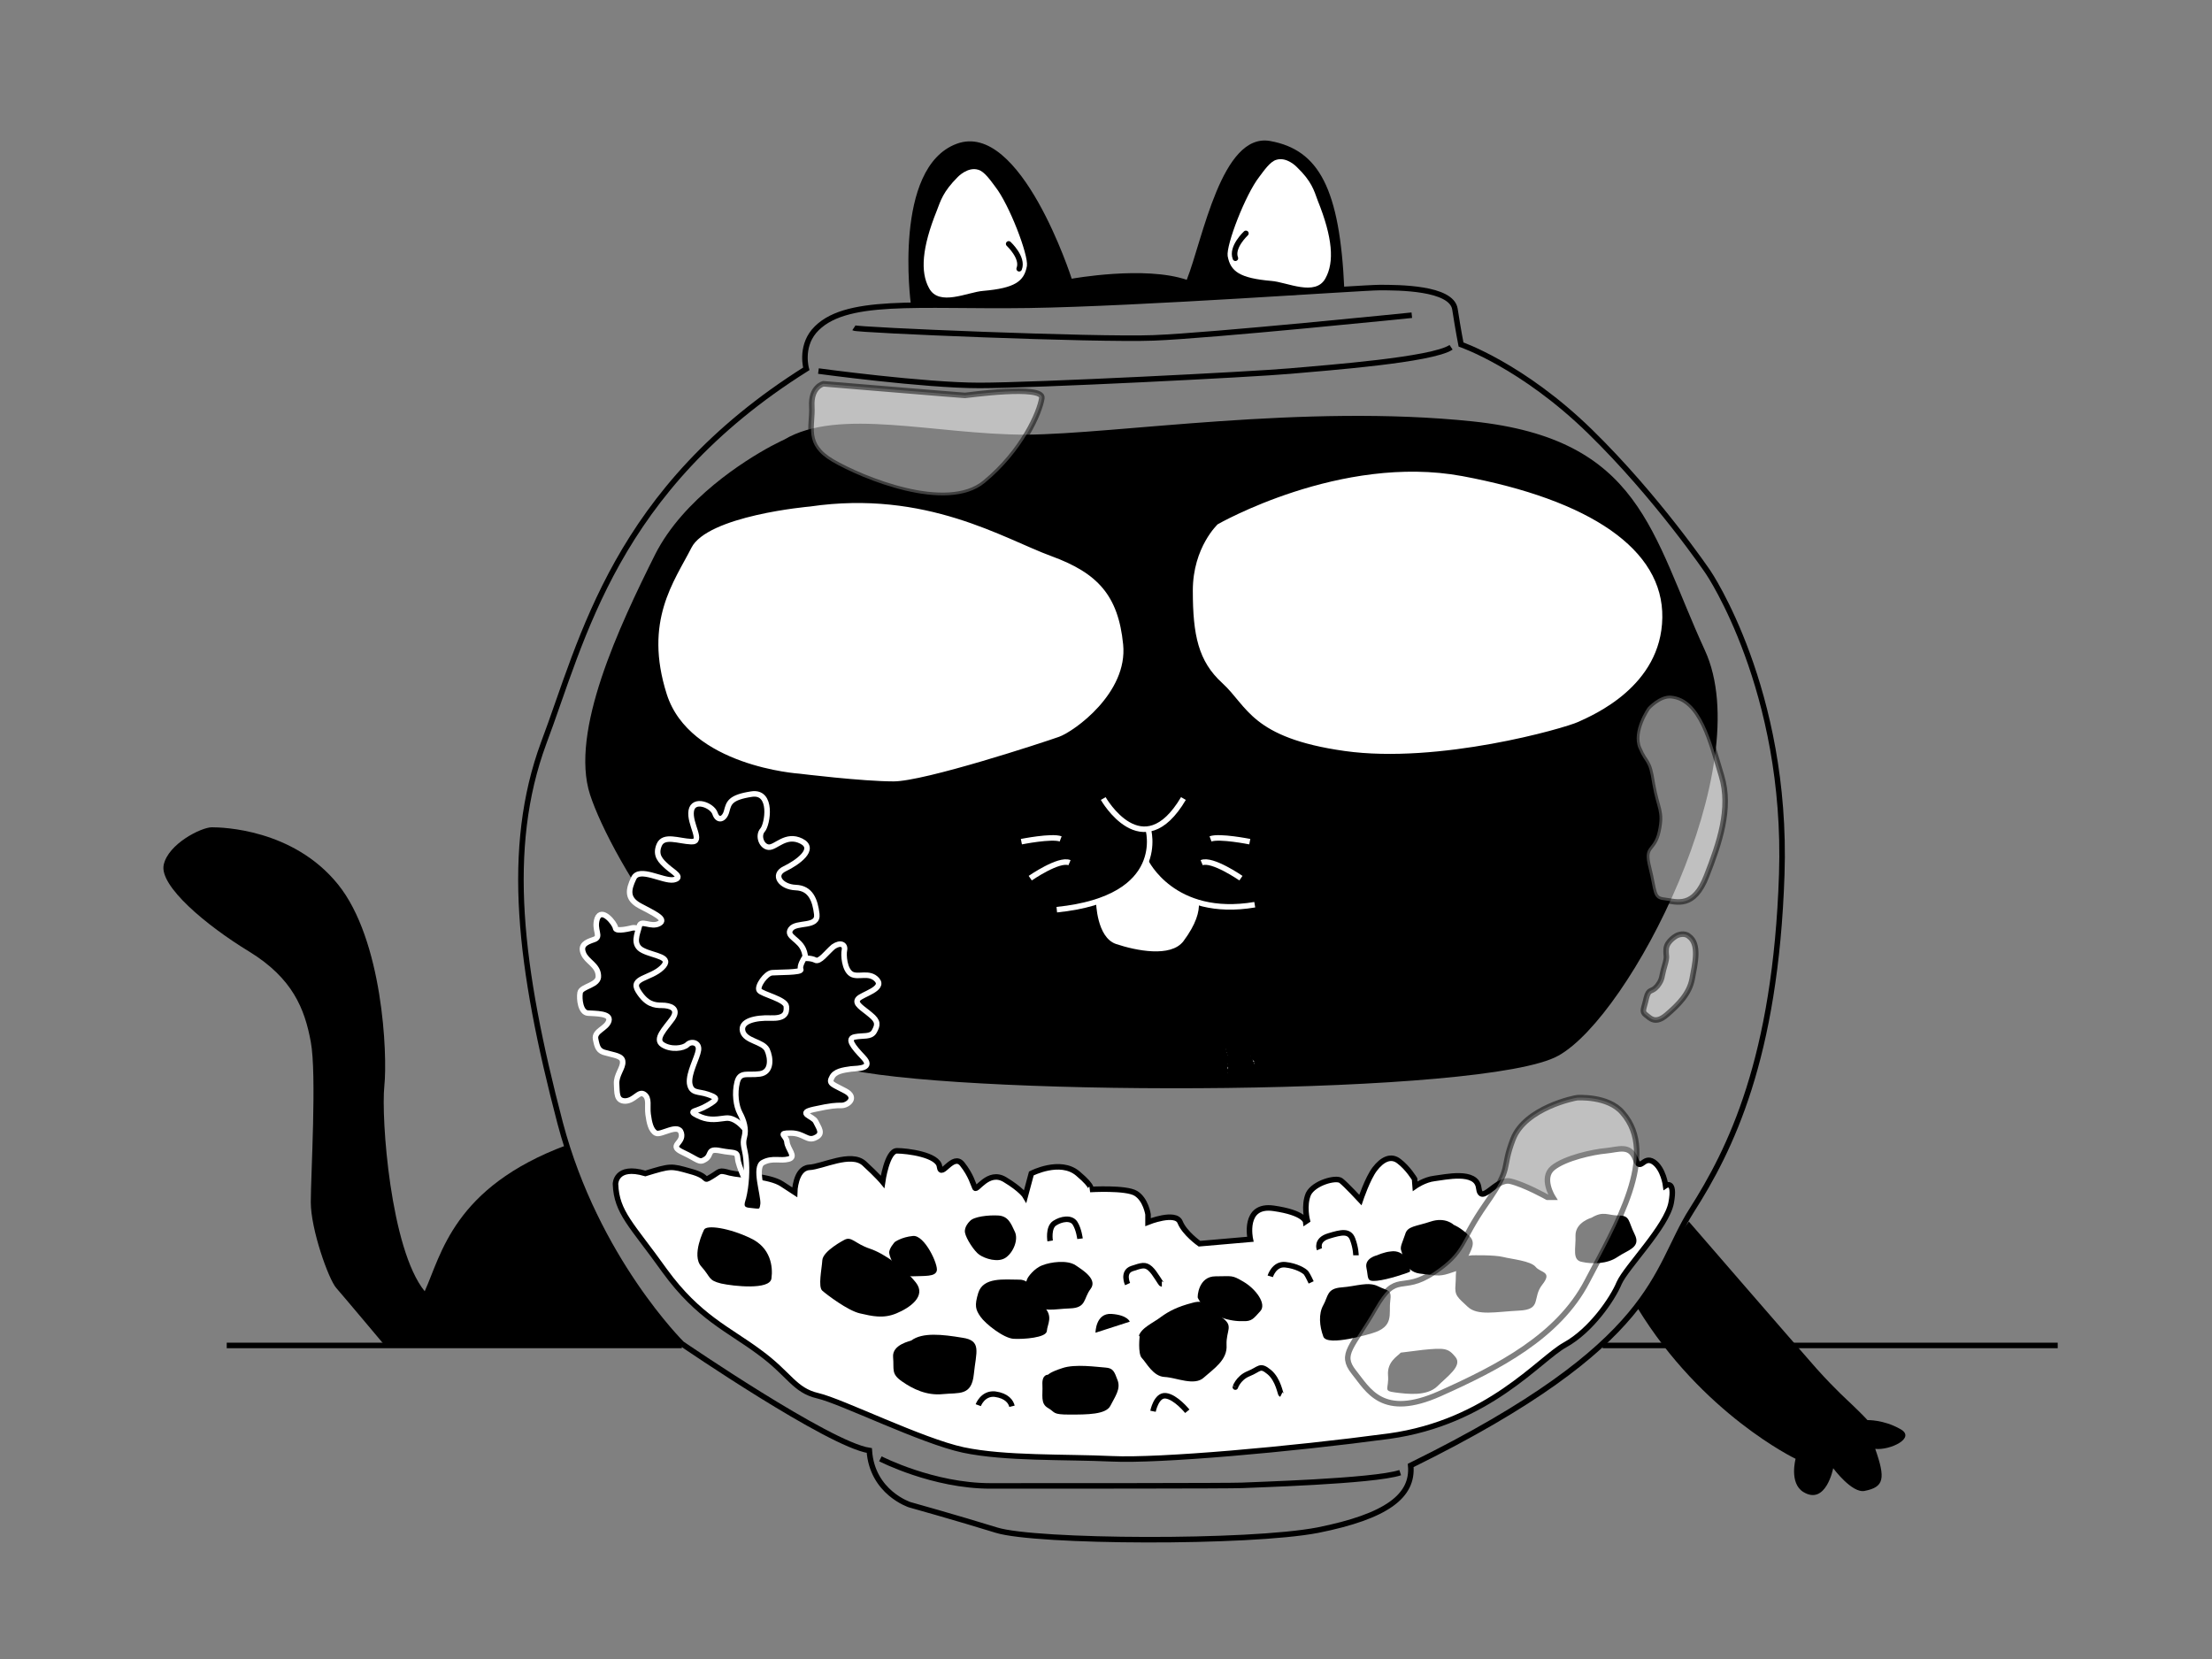 <?xml version="1.0" encoding="utf-8"?>
<!-- Generator: Adobe Illustrator 22.0.1, SVG Export Plug-In . SVG Version: 6.00 Build 0)  -->
<svg version="1.1" id="Layer_1" xmlns="http://www.w3.org/2000/svg" xmlns:xlink="http://www.w3.org/1999/xlink" x="0px" y="0px"
	 viewBox="0 0 400 300" style="enable-background:new 0 0 400 300;" xml:space="preserve">
<rect x="0" y="0" width="400" height="300" fill="#808080" stroke="none"/>
<style type="text/css">
	.st0{fill:#FFFFFF;stroke:#000000;stroke-miterlimit:10;}
	.st1{fill:none;stroke:#000000;stroke-miterlimit:10;}
	.st2{fill:none;stroke:#FFFFFF;stroke-miterlimit:10;}
	.st3{fill:#FFFFFF;}
	.st4{opacity:0.5;fill:#FFFFFF;stroke:#000000;stroke-miterlimit:10;}
	.st5{stroke:#FFFFFF;stroke-miterlimit:10;}
	.st6{fill:#FFFFFF;stroke:#000000;stroke-linecap:round;stroke-linejoin:round;stroke-miterlimit:10;}
</style>
<path d="M141.8,79.5c0,0-0.9,0.4-2.4,1.2c-4.8,2.6-15.8,9.5-20.9,19.5c-6.5,13-15.5,32.1-11.8,43.5c3.7,11.4,23.3,44.9,47.1,49.8
	c23.8,4.8,115,4.7,128-2.6c13-7.2,36.2-52.2,26.5-73.3s-11.5-38.2-42-41.4s-64.4,2.3-80.8,2.4C169.1,78.6,151.7,73.6,141.8,79.5z"/>
<path d="M164.7,54.9c0,0-3.3-24.6,8.3-28.9c11.6-4.3,20.8,24.4,20.8,24.4s13.2-2.4,20.8,0.2c2.9-7.3,6.3-26.7,15.1-25.1
	s12.6,8.6,13.4,26.9l-8.7,0.9l-36.4,1.6l-30.6,0.4L164.7,54.9z"/>
<path d="M102.4,207.1c0,0,10.2,26.8,20.9,36.1H69.5c0,0-7.3-8.7-8.7-10.3c-1.4-1.6-4.6-10.6-4.6-15.5s1.1-23.1,0-29
	c-1.1-6-3.3-11.5-11.1-16.3c-7.9-4.8-16.3-11.9-15.5-15.7c0.8-3.8,6.8-6.8,8.7-6.8s14.7,0.3,22.8,10.3c8.1,10,9,30.7,8.4,36.5
	s1.1,29.5,7.3,37.1C79.8,226.9,82,214.7,102.4,207.1z"/>
<path d="M305.4,220.9c0,0,18.6,21.5,23.1,26.6c3.5,3.9,5.8,5.9,6.3,6.4c2.2,2.1,2.9,2.9,2.9,2.9s2.9-0.1,5.9,1.6
	c3,1.6-1.8,3.9-4.5,3.6c1.9,5.4,1.6,6.9-1.9,7.6c-2.3,0.5-5.7-4.1-5.7-4.1s-1.3,6.8-5.4,4.3c-2.6-1.6-1.4-6-1.4-6
	s-16.9-8.1-28.6-27.3C301.4,228.8,301.9,225.5,305.4,220.9z"/>
<path class="st0" d="M146.4,91.1c0,0-18.7,1.6-21.8,7.7c-3.1,6.1-8.8,13.4-4.5,26.9c4.3,13.4,24.4,14.7,24.4,14.7s11.4,1.4,17.1,1.4
	c5.7,0,27.3-7.1,30.1-8.1s12.8-8.1,11.9-17.2c-0.9-9.1-4.8-13.3-13.3-16.4C181.8,97,167.6,88,146.4,91.1z"/>
<path class="st0" d="M219.9,94.4c0,0-4.7,4.3-4.7,12.4s1,13,5.5,17.1c4.5,4.1,5.3,10,22.4,12.4c17.1,2.4,39.9-4.1,42.5-5.3
	c2.6-1.2,15.3-6.5,15.5-19.3c0.2-12.8-13.5-21.8-36.6-26.1C242.3,81.5,219.9,94.4,219.9,94.4z"/>
<path class="st1" d="M145.8,66.7c0,0-1.1-3.8,1.4-6.8c5.3-6.2,18.7-4.4,38.8-4.7c20.1-0.3,60.2-3.2,63.5-3.2s13,0,13.6,3.9
	s1.1,6.4,1.1,6.4s11.1,3.8,23.3,15.7s21.4,25.5,21.4,25.5s14.4,21.2,13.3,54.6c-1.1,33.4-9.3,49.8-16.3,60.8
	c-7,11-5.7,23.9-50.8,46.1c0.5,5.5-4.3,9.2-16.8,11.7c-12.5,2.4-51,2.2-58.1,0c-7.1-2.2-15.7-4.6-15.7-4.6s-6.8-2.2-7.3-9.8
	c-7.3-1.1-33.9-19.3-33.9-19.3s-15.5-15.3-22-39.9c-7.4-28.2-10-49.7-3-68.7C105.4,115.6,111.1,88.5,145.8,66.7z"/>
<path class="st2" d="M207.6,149.8c0,0,3.9,12.6-16.5,14.7"/>
<path class="st2" d="M207.2,155.8c0,0,4.9,10.3,19.7,7.8"/>
<path class="st2" d="M199.5,144.4c0,0,7.1,12.5,14.5,0"/>
<path class="st3" d="M198.2,163.1c0,0,0.1,6.4,3.6,7.6c3.6,1.2,9.9,2.5,12.2-0.5c2.3-3.1,2.9-5.3,2.8-7c-1.6-0.6-8.1-3.6-9.3-6.9
	C206.3,159.1,202.4,162.1,198.2,163.1z"/>
<path class="st0" d="M111.3,214.1c0,0,0-3.5,5.4-1.9c4.6-1.4,4.6-1.4,8.1-0.4c3.8,1,2.1,2,3.8,1c1.7-1,1.3-1.3,3.4-0.7
	c2,0.5,7.1,0.5,9.4,2c2.3,1.5,2.3,1.5,2.3,1.5s0.1-4.3,2.6-4.5c2.4-0.1,7.6-2.9,10-0.7c2.4,2.2,3.3,3.3,3.3,3.3s0.8-5.6,2.6-5.6
	c1.8,0,7.5,0.7,7.7,2.9c0.3,2.2,2.4-2.6,4.1-0.5c1.6,2,2,3.7,2.3,4.3c0.3,0.7,2.4-3.3,5.4-1.5c3,1.8,3.7,3,3.7,3l1.1-4.1
	c0,0,5.2-2.7,8.4,0s2.2,2.9,2.2,2.9s6.5-0.4,8.3,0.7c1.8,1.1,2.2,3.8,2.2,3.8v1.4c0,0,5-2,5.8,0c0.8,2,3.5,3.9,3.5,3.9l9.2-0.8
	c0,0-1.4-6.4,4.2-5.6c5.6,0.8,5.8,2.4,5.8,2.4l0.3-0.2c0,0-0.7-2.7,0.2-4.8c1-2,5-3.1,5.9-2.4c0.9,0.7,3.5,3.5,3.5,3.5
	s1.3-3.9,2.6-5.6c1.3-1.7,2.9-2.6,4.4-1.4c1.6,1.2,2.8,3.2,2.8,3.2l0.1,1.3c0,0,1.7-1.2,3.5-1.4c1.8-0.2,7.6-1.6,8,1.7
	c0.4,3.3,3.1-1.8,5.7-1.2c2.6,0.6,6.7,2.9,6.7,2.9h1c0,0-2.2-3.5,0-5.3s7.3-2.9,9.6-3.1c2.2-0.2,4.3-1.2,5.3,1.4s1.4-0.6,3.3,0.6
	c1.8,1.2,2.2,4.3,2.2,4.3s1.8-1.2,1,3.1c-0.8,4.3-8.1,11.6-9.4,14.5c-1.2,2.9-5.1,8.6-9.8,11.2c-4.7,2.6-13.8,14-31.8,16.5
	c-17.9,2.4-41.5,4.5-50.1,4.1c-8.6-0.4-19.3,0-26.9-1.6c-7.5-1.6-22-8.8-26.3-9.8s-5.1-3.9-10.6-7.9c-5.5-4.1-11-6.3-17.1-14.7
	C114.2,221.4,111.5,219.3,111.3,214.1z"/>
<path d="M127.3,222.4c0,0-2.3,4.6-0.5,6.6c1.8,2,1.2,2.5,3.6,3.1c2.3,0.5,8.8,1.2,9.1-0.9c0.3-2.1-0.1-5.6-3.8-7.3
	C132,222.1,127.7,221.4,127.3,222.4z"/>
<path d="M152.7,224.2c0,0-3.9,2-4,3.7c-0.1,1.6-0.8,4.8,0,5.5c0.8,0.7,4.6,3.6,6.8,4.1c2.2,0.5,4.2,1,6.6,0c2.4-1,5.5-3.1,3.5-5.6
	c-2-2.5-5.6-5.2-8.3-6.1S154,223.5,152.7,224.2z"/>
<path d="M161.8,224.6c0,0-1.1,1.2-1,2c0.1,0.9,1.4,4.2,4,4.2c2.5-0.1,4.3,0.1,4.6-1c0.3-1.1-2.2-6.5-4.3-6.3
	C163,223.7,161.8,224.6,161.8,224.6z"/>
<path d="M175.4,220.8c0,0-1.1,1-0.9,2.1s1.7,3.4,2.6,4c1,0.7,3.4,1.5,4.8,0.5c1.4-1,2.3-3.3,1.6-4.7c-0.7-1.5-1.2-2.8-3-2.9
	S176.1,220,175.4,220.8z"/>
<path class="st1" d="M189.9,224.4c0,0-0.4-2.4,0.8-3.2c1.2-0.8,3-1.1,3.7,0c0.7,1.1,0.9,2.8,0.9,2.8"/>
<path class="st1" d="M203.9,232.2c0,0-1-2.2,0.8-2.8c1.8-0.6,2.4-0.8,3.3,0s1.9,2.8,2.1,2.8"/>
<path class="st1" d="M176.9,254.1c0,0,0.8-2.2,3-2c2.2,0.3,2.9,1.4,3.1,2.2"/>
<path class="st1" d="M208.5,255.2c0,0,0.6-3,2.3-2.8c1.8,0.2,3.9,2.8,3.9,2.8"/>
<path class="st1" d="M223.4,250.8c-0.1,0.3,0.4-1.6,2.4-2.4c2-0.8,2-1.7,3.7-0.3s2,4,2.2,4.1"/>
<path class="st1" d="M229.7,230.8c0,0,0.7-2.3,2.7-2.1c2,0.2,3.5,1.1,3.8,1.5s0.9,1.7,0.9,1.7"/>
<path class="st1" d="M238.6,225.9c0,0-0.7-1.7,1.7-2.4c2.3-0.7,3.7-1,4.3,0.6c0.6,1.6,0.6,2.9,0.6,2.9"/>
<path d="M248.1,241.1c0,0-8.1,2.5-8.8,0.6c-0.7-1.9-0.9-4.1,0-5.7c0.9-1.6,0.6-3,3.3-3.2s4.8-1.1,6.6-0.2s2.5,0.5,2.2,2.7
	C251.1,237.6,252.2,239.9,248.1,241.1z"/>
<path d="M249,227c0,0-2.3,0.5-1.9,2.3s-0.1,2.5,1.9,2.3s5.5-1.4,5.9-1.6c0.4-0.2-0.6-2.1-0.9-2.7s-1.3-1.2-2.5-1
	C250.3,226.4,249,227,249,227z"/>
<path d="M262.9,221.5c0,0-1.5-1.5-4.2-0.6c-2.7,0.9-4.2,0.8-4.6,2.3c-0.5,1.5-1,2.3-0.7,3s0.5,3.7,3.3,4.1c2.9,0.3,3.4,0.6,5.3,0
	c1.9-0.6,2.6-0.8,3.3-2.6c0.7-1.8,1.8-3,0.2-4.4C264,221.9,262.9,221.5,262.9,221.5z"/>
<path d="M266.2,227c0,0,4-0.1,5.6,0.3c1.6,0.4,5,0.7,5.9,1.8s3.1,0.8,1.2,3.2s0,4.5-4.2,4.7c-4.2,0.2-7.5,1-9.3-0.7s-2.4-2-2.2-4
	S262.7,227.2,266.2,227z"/>
<path d="M287.8,220.2c0,0-2.9,0.8-2.9,3.2c0.1,2.3-0.7,4.5,1.2,4.8c1.8,0.4,4.5,0.4,6.4-0.9c1.9-1.3,4.3-1.7,3.1-4.1
	c-1.2-2.4-0.8-3.4-2.9-3.4C290.7,219.8,290,218.9,287.8,220.2z"/>
<path d="M253.3,244.6c-0.5,0.6-2.5,1.6-2.3,4.1s-1,2.8,1.3,3.1c2.3,0.3,5.7,0.7,7.6-1.1c1.8-1.8,4.6-3.7,3.3-5.3
	c-1.3-1.6-1.9-1.7-5.9-1.3C253.3,244.6,253.3,244.6,253.3,244.6z"/>
<path d="M198.1,241c0,0,0-3.6,2.9-3.4c2.9,0.2,3.3,1.4,3.3,1.4"/>
<path d="M206.1,241.5c0,0-0.4,3.3,0.4,4.1c0.8,0.8,2,3.3,4.1,3.4s5.4,1.7,7.1,0.1c1.8-1.6,4.3-3.2,4.1-5.9c-0.1-2.7,1.4-3.4-0.9-5
	s-2.6-3.4-5.3-2.6c-2.7,0.7-4.2,1.5-5.6,2.5c-1.4,1.1-3.7,2-4.1,3.6"/>
<path d="M216.6,234.7c-0.1-0.2,0.1-3.9,3.2-3.9s2.9-0.3,5.1,1c2.2,1.3,4.2,4,3,5.3c-1.2,1.3-1.5,1.9-3.2,1.8
	C223,239,218.4,238.3,216.6,234.7z"/>
<path d="M189.5,248.6c0,0-1.1-0.1-1,1.8c0.1,1.9-0.4,3.4,1,4.2c1.4,0.8,0.7,1.2,3.9,1.2s6.6,0,7.4-1.6c0.8-1.6,1.9-3,1.3-4.6
	s-0.8-2.2-2.2-2.3c-1.5-0.1-5.5-0.7-7.8,0.1C189.9,248.1,189.5,248.6,189.5,248.6z"/>
<path d="M164.8,242.4c-0.1,0.1-3.5,0.7-3.3,3c0.2,2.3-0.4,3,1.6,4.4c2,1.4,4.5,2.6,7.4,2.3c2.9-0.3,5.2,0.4,5.6-3.6
	c0.4-4,1.5-6.1-2.1-6.6C170.4,241.3,166.8,240.9,164.8,242.4z"/>
<path d="M176.9,233.8c-0.7,2.3-0.5,3,0.4,4.3s4.2,3.9,6,4s5.9-0.2,6-1.4c0.1-1.3,1.2-2.6-0.5-4.4c-1.7-1.8-2-5-4.6-4.9
	C181.6,231.4,177.8,230.9,176.9,233.8z"/>
<path d="M185.9,231c0,0,1-1.6,2.6-2.2c1.5-0.6,4.5-1,6,0c1.5,1,4,2.6,2.7,4.3c-1.3,1.7-0.7,3.4-3.7,3.5c-3,0.1-4.9,0.8-6.3-0.9
	C185.9,234.1,185,232.5,185.9,231z"/>
<path class="st4" d="M285.2,198.5c-0.3,0-9.4,1.8-11.6,7.5s0,4.7-4.9,11.7c-4.9,7-3.7,8.5-9.5,12.4c-5.8,3.9-6.6-0.5-10.6,6.5
	c-4,7-6.4,8.2-3.8,11.5c2.6,3.2,5.1,8.6,15.6,3.9c10.5-4.7,21.4-10.3,26.6-20.3c5.2-10,13.1-22.9,6.4-30.5
	C290.8,198.1,285.2,198.5,285.2,198.5z"/>
<path class="st4" d="M298,127.9c-0.1,0.1-3,4.3-1.7,7.4c1.3,3.1,1.8,1.8,2.5,6.5c0.8,4.6,1.8,4.8,1,8.5c-0.8,3.7-2.8,2.3-1.7,6.6
	c1.1,4.3,0.6,5.7,2.9,5.9c2.3,0.3,5.3,1.5,7.6-4.4s4.5-12.2,2.7-18.1c-1.8-5.9-3.6-14-9.1-14.5C300.1,125.6,298,127.9,298,127.9z"/>
<path class="st4" d="M303.4,169.1c-0.1,0-2,1-2.1,2.5s0.3,1.1-0.3,3.1c-0.6,2-0.3,2.3-1.3,3.6c-1.1,1.3-1.5,0.3-2,2.2
	c-0.4,1.9-0.9,2.4-0.1,3c0.8,0.6,1.7,1.8,3.8,0c2.1-1.8,4.1-3.8,4.6-6.5c0.5-2.7,1.4-6.3-0.6-7.7
	C304.6,168.6,303.4,169.1,303.4,169.1z"/>
<path class="st1" d="M159.2,263.8c0,0,9.5,4.9,19.9,4.9s44.1,0,45.5-0.1s23.8-0.7,28.6-2.3"/>
<path class="st5" d="M114.3,167.8c0,0-3,0.8-3,0c-0.1-0.8-2.5-3.8-3.3-1.7c-0.7,2.1,0.9,3.3-0.6,3.8c-1.5,0.5-2.5,1-1.9,2.5
	c0.6,1.5,2.6,2.1,2.7,4c0.2,1.8-3.1,1.9-3.3,3.1c-0.2,1.2,0.1,3.6,1.4,3.7s4.2,0,3.8,1.4c-0.4,1.4-2.7,1.8-2.4,3.3
	c0.3,1.5,0.5,2.2,1.9,2.5c1.3,0.4,3,0.5,3,1.6c0.1,1.1-1.2,2.4-1.1,4c0.1,1.6-0.1,3.1,1.6,3.1c1.7-0.1,2.4-1.9,3.4-1.2
	c1,0.7,0.5,2.1,0.7,3.6s0.5,2.9,1.4,3.4c0.9,0.5,4.1-1.9,4.6,0s-2.5,2.2,0.3,3.5s2.9,2,4.1,1.2c1.2-0.8,0.2-2,2.7-1.5s3,0,3.1,1.4
	s1.9,5.1,1.9,5.1s0.3-0.4,0.7-8.1c0.4-7.7,0.7-9.9-5.3-20.4s-12.2-16.7-12.2-16.7S115.5,167.5,114.3,167.8z"/>
<path class="st4" d="M148.9,69.4c0,0-2.3,0.5-2.1,4.1s-1.6,6.9,3.7,10c5.3,3.1,20.7,9.5,27.6,3.8c6.9-5.7,9.9-12.7,10.3-15.3
	c0.4-2.5-13.6-0.5-13.9-0.5C174.1,71.5,148.9,69.4,148.9,69.4z"/>
<path class="st0" d="M221.7,189.7c0,0,1.4,0.5,0.3,1.2"/>
<path class="st0" d="M226.2,190.9c0,0,2,1,0.7,1.6"/>
<path class="st0" d="M222,192.3c0,0,0.6,0.4,0.6,0.8S222,194,222,194"/>
<path class="st1" d="M154.4,59.3c0.6,0.4,43.8,2.2,54.2,1.8s46.7-4.1,46.7-4.1"/>
<path class="st1" d="M148,67.1c0,0,19.1,2.6,29.1,2.6s49.5-2,56.2-2.6c6.7-0.6,25.7-2,29.1-4.3"/>
<line class="st1" x1="123.3" y1="243.3" x2="41" y2="243.3"/>
<line class="st1" x1="372.1" y1="243.3" x2="289.8" y2="243.3"/>
<path class="st5" d="M145.4,172c-0.7-2.2-3.4-2.6-2.4-4c1-1.4,5-0.2,4.7-2.7s-1.1-4.7-3.8-4.8c-2.7-0.1-4.3-2.3-2-3.4s5.8-3.6,3-5
	s-4.6,1.2-5.9,1.1s-2-2.1-1.1-3.1c0.9-1,1.9-7.1-2-6.5s-4.1,1.6-4.5,3.1c-0.4,1.5-1.6,1.9-2.1,0.4c-0.5-1.5-3.9-2.8-4.3-0.5
	c-0.4,2.4,2.3,5.7,0,5.6c-2.3-0.1-5-1.3-5.8,0.6s0.3,2.9,1.4,3.9c1.1,1,3.1,2,1.2,2.4c-1.9,0.3-6.2-2.4-7.2-0.3
	c-1,2.1-1.3,3.7,1.1,5c2.4,1.3,5,2.4,3.5,3.2c-1.5,0.8-3.3-0.8-3.6,0.5c-0.3,1.3-1.4,3.4,0.7,4.4c2,1,5.5,1.1,3.4,3.1
	s-5.8,1.8-4.3,4.2s2.9,2.6,4.3,2.6c1.4,0,3.2,0.5,1.9,2.4c-1.3,1.8-3.3,3.7-1.8,4.7s3.8,0.7,4.5,0s2.2-0.4,2,1s-1.8,4.1-1.6,6
	c0.3,1.9,1.6,1.4,3.3,2s2,0.8-0.1,2c-2,1.2-3.6,0.9-1.8,1.8s3,0.8,5.1,0.5c2.1-0.3,4,2.6,4,2.6s10.7-26.3,10.6-29.2
	C145.8,172.9,145.4,172,145.4,172z"/>
<path class="st5" d="M134.4,216.7c0,0.2-1,2,1,2.2c2,0.2,2.4,0.5,2.6-1.2c0.1-1.8-1.7-6.7,0-7.5c1.7-0.9,3.1-0.2,4.6-0.6
	s-0.2-1.8-0.3-3.1c-0.1-1.2-1.8-1.6,0.7-1.6c2.4,0,3,1.6,4.5,0.8c1.5-0.7,0.5-1.8,0-2.9c-0.5-1-3.5-1.5-0.3-2.2s3.9-0.7,5-0.7
	c1.1,0,2.9-1.4,0.7-2.6c-2.2-1.2-3.1-1.3-2.5-2.4c0.5-1.2,2.1-1.4,3.5-1.6c1.4-0.1,4.1-0.1,2.2-2.1s-3-3.4-1.5-3.7
	c1.5-0.3,2.9,0.1,3.5-1c0.6-1.1,0.8-1.8-0.7-3c-1.4-1.2-3-2-2.2-2.9c0.7-0.8,4.8-1.8,3.4-3.4s-3.5-0.3-4.7-1.1s-1.4-3.4-1.2-4.3
	c0.2-1-0.7-1.5-2-0.6c-1.2,1-2.5,2.9-3.3,2.4c-0.8-0.4-2-0.3-2-0.3s-0.9,1.4-0.6,2c0.3,0.6-4.2,0.5-5.2,0.6
	c-1.1,0.1-2.8,2.5-2.3,3.2c0.5,0.7,4.8,1.6,4.9,2.9c0.1,1.3-0.3,2.2-2.9,2.1c-2.6-0.1-5.5,0.5-5,2.4c0.5,1.8,3.6,1.8,4.4,3.3
	c0.7,1.5,0.9,4.1-1.3,4.4c-2.2,0.3-3.6-0.5-4.1,1.5c-0.5,2-0.2,4.3,0.5,5.6s1.2,2.9,0.8,4.3s0.1,2,0.3,3.9
	C135.1,211.5,135,214.3,134.4,216.7z"/>
<ellipse cx="201.1" cy="194.5" rx="0.7" ry="0.9"/>
<g>
	<path class="st2" d="M184.7,152.2c0,0,5.5-1.1,7.1-0.5"/>
	<path class="st2" d="M186.3,158.8c0,0,5.2-3.6,7.1-2.8"/>
</g>
<g>
	<path class="st2" d="M226,152.2c0,0-5.5-1.1-7.1-0.5"/>
	<path class="st2" d="M224.4,158.8c0,0-5.2-3.6-7.1-2.8"/>
</g>
<g>
	<path class="st3" d="M234.5,30.2c0,0-1.8-1.9-3.7-1.3c-1.1,0.3-2.2,1.9-3.1,3.1c-2.5,3.2-6,12.3-5.7,14.3c0.5,2.8,2.2,4,7.9,4.5
		c2.8,0.2,8,2.9,9.8-0.5c1.6-2.9,1.3-7.3-1.4-14C237.6,34.4,237.2,32.8,234.5,30.2z"/>
	<path class="st6" d="M225.3,42.2c0,0-2.7,2.5-1.9,4.5"/>
</g>
<g>
	<path class="st3" d="M173.2,32c0,0,1.8-1.9,3.7-1.3c1.1,0.3,2.2,1.9,3.1,3.1c2.5,3.2,6,12.3,5.7,14.3c-0.5,2.8-2.2,4-7.9,4.5
		c-2.8,0.2-8,2.9-9.8-0.5c-1.6-2.9-1.3-7.3,1.4-14C170.1,36.3,170.5,34.7,173.2,32z"/>
	<path class="st6" d="M182.4,44.1c0,0,2.7,2.5,1.9,4.5"/>
</g>
</svg>
